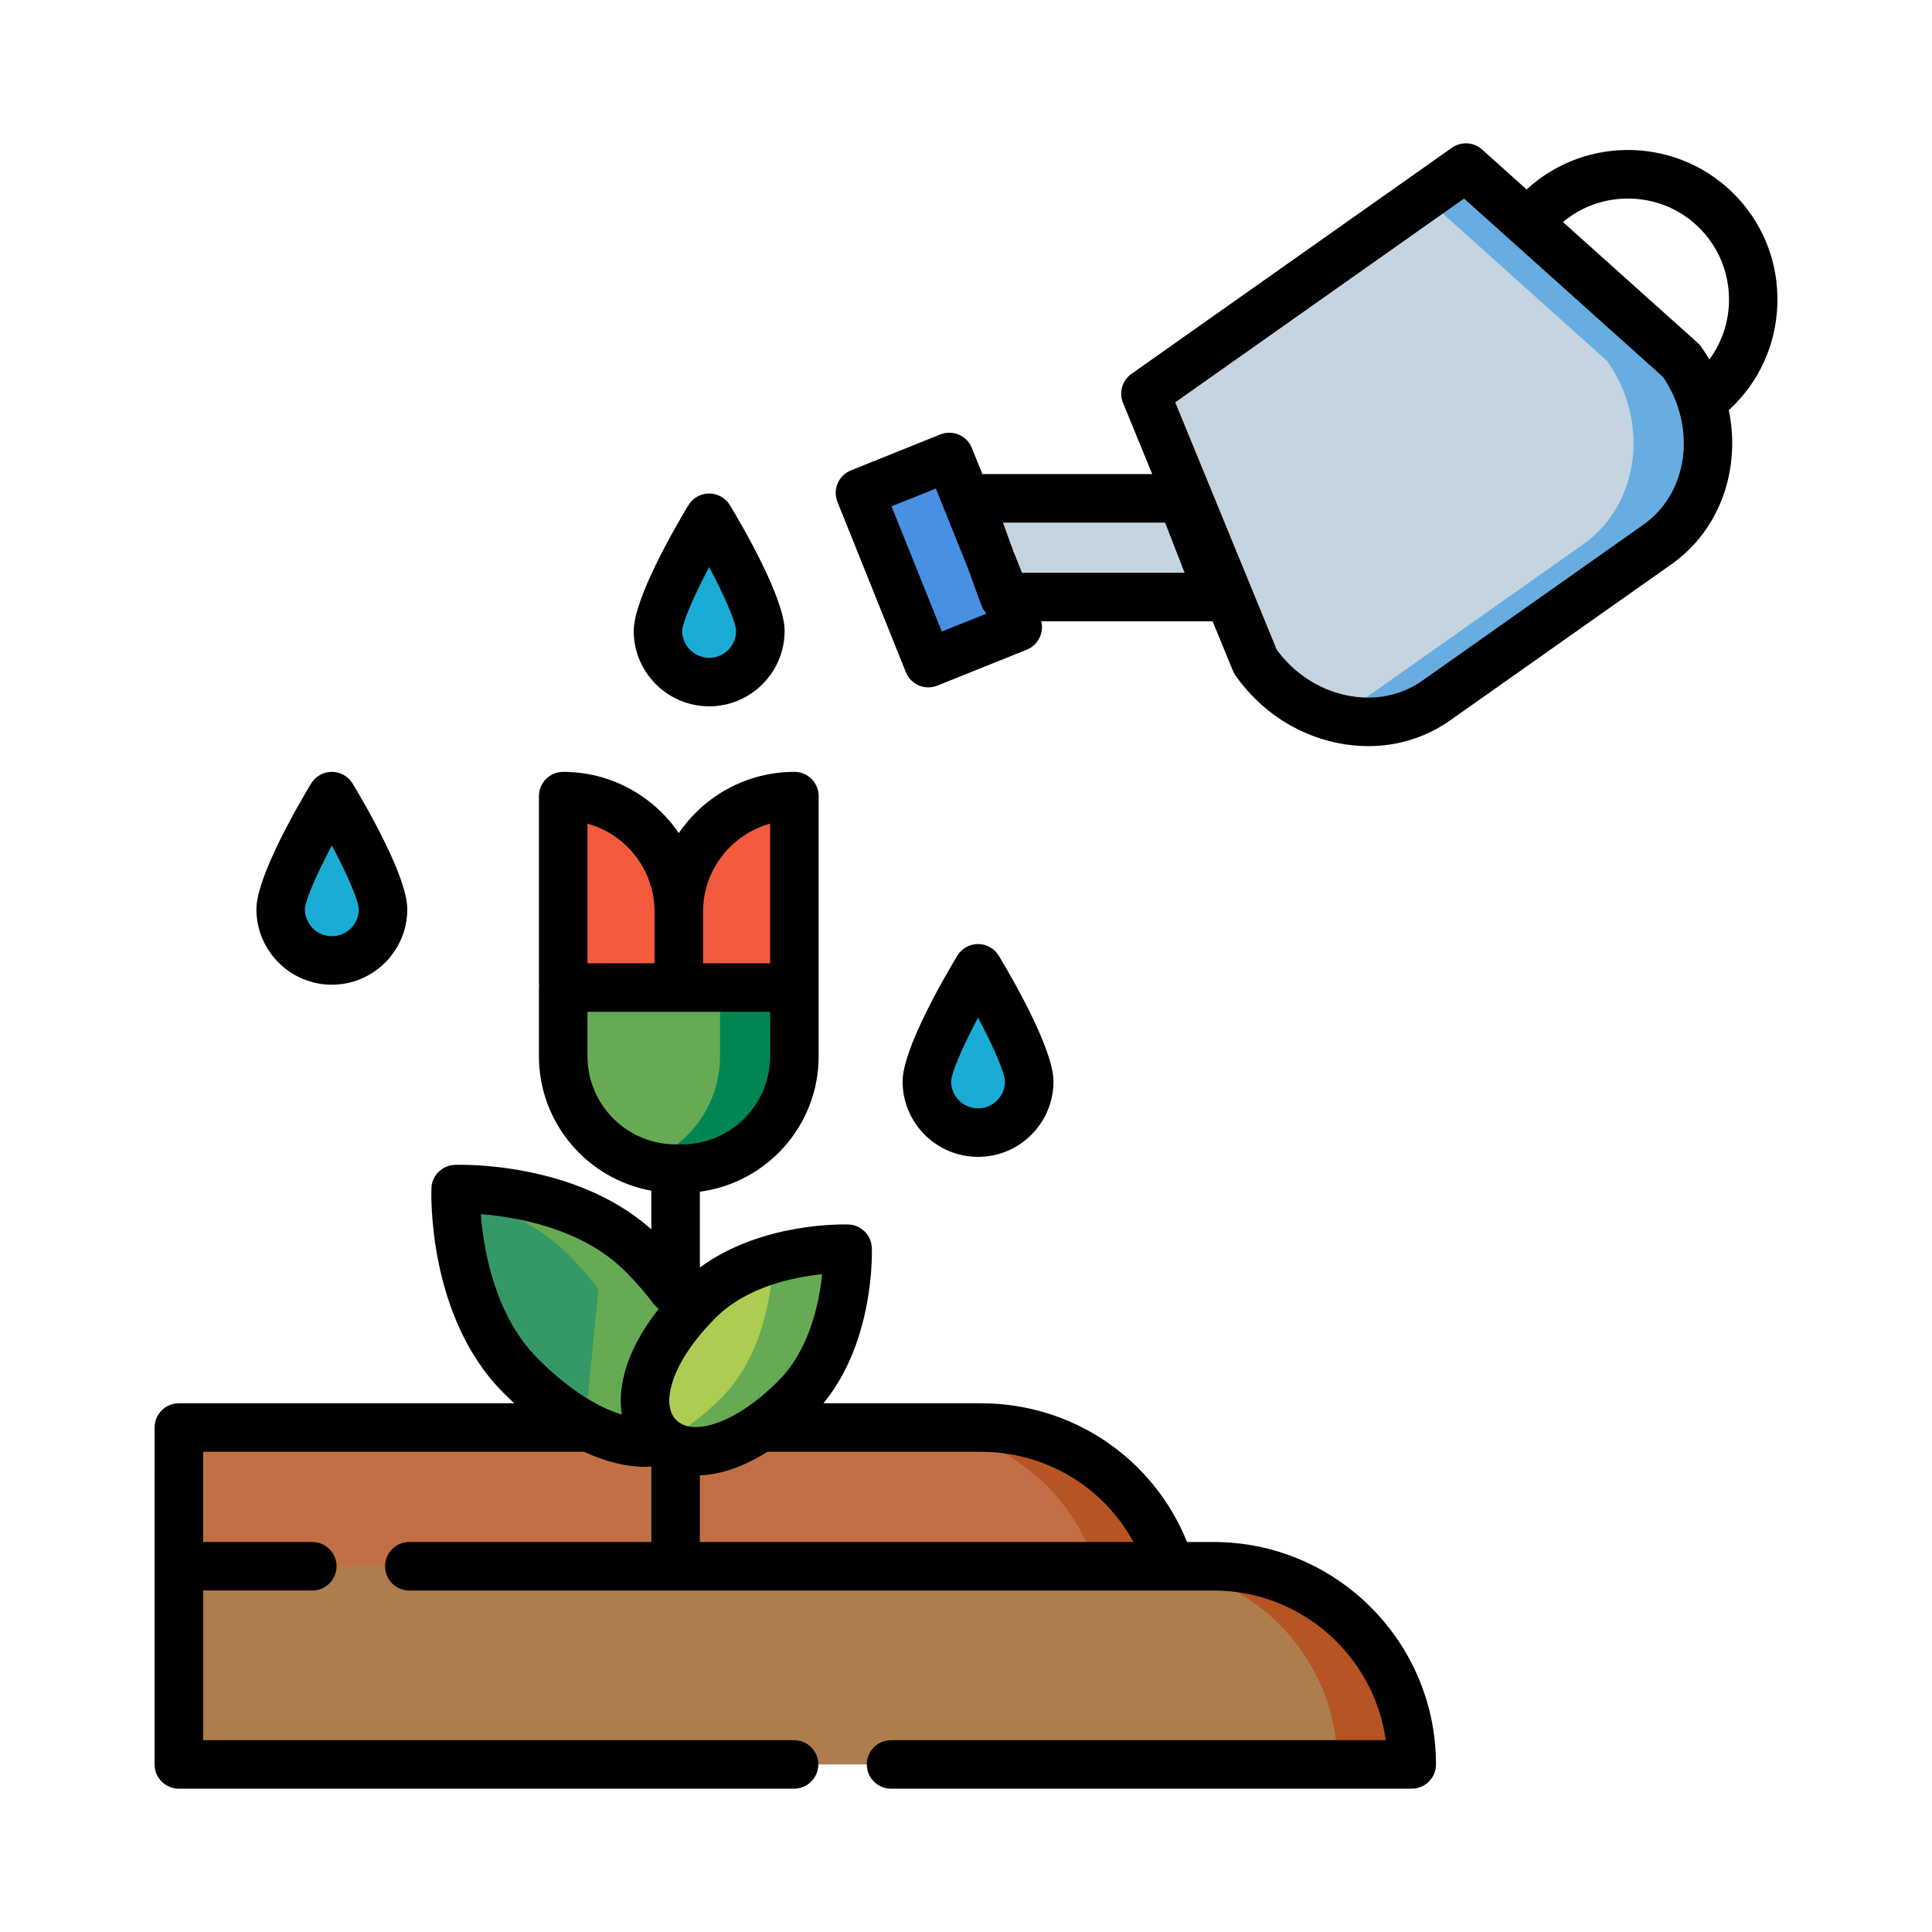 <svg width="60" height="60" viewBox="0 0 60 60" fill="none" xmlns="http://www.w3.org/2000/svg">
<path d="M5.454 50.489H36.618C36.618 47.089 33.862 44.334 30.463 44.334H5.454V50.489Z" fill="#C36F46"/>
<path d="M30.463 44.334H28.153C31.552 44.334 34.308 47.089 34.308 50.489H36.618C36.618 47.089 33.862 44.334 30.463 44.334Z" fill="#B75423"/>
<path d="M29.483 14.191L26.707 15.306L28.832 20.592L31.607 19.477L29.483 14.191Z" fill="#4890E3"/>
<path d="M35.573 12.226L38.987 20.548C40.327 22.447 42.855 22.99 44.605 21.755L51.474 16.907C53.225 15.672 53.56 13.109 52.221 11.21L45.524 5.204L35.573 12.226Z" fill="#C4D4E0"/>
<path d="M36.699 15.476H30.072L31.186 18.54H37.89L36.699 15.476Z" fill="#C4D4E0"/>
<path d="M43.842 54.796H5.586V48.641H37.687C41.087 48.641 43.842 51.397 43.842 54.796Z" fill="#AD7D4D"/>
<path d="M23.613 19.592C23.613 20.47 22.901 21.182 22.023 21.182C21.145 21.182 20.434 20.47 20.434 19.592C20.434 18.714 22.023 16.079 22.023 16.079C22.023 16.079 23.613 18.714 23.613 19.592Z" fill="#1BACD6"/>
<path d="M19.558 31.634H19.013C18.172 31.634 17.49 30.952 17.49 30.111V24.724C19.473 24.724 21.081 26.332 21.081 28.315V30.111C21.081 30.952 20.399 31.634 19.558 31.634Z" fill="#F45A3C"/>
<path d="M22.603 31.634H23.148C23.989 31.634 24.671 30.952 24.671 30.111V24.724C22.688 24.724 21.081 26.332 21.081 28.315V30.111C21.081 30.952 21.762 31.634 22.603 31.634Z" fill="#F45A3C"/>
<path d="M17.49 30.669V32.801C17.49 34.722 19.061 36.293 20.982 36.293H21.18C23.1 36.293 24.671 34.722 24.671 32.801V30.669H17.49Z" fill="#66AB53"/>
<path d="M52.221 11.21L45.524 5.204L44.231 6.116L49.911 11.21C51.251 13.109 50.915 15.672 49.164 16.907L42.295 21.755C41.989 21.971 41.658 22.131 41.315 22.241C42.427 22.577 43.636 22.439 44.605 21.755L51.475 16.907C53.225 15.672 53.561 13.109 52.221 11.21Z" fill="#67ADE1"/>
<path d="M37.688 48.641H35.377C38.777 48.641 41.532 51.397 41.532 54.796H43.843C43.842 51.397 41.087 48.641 37.688 48.641Z" fill="#B75423"/>
<path d="M22.361 30.669V32.801C22.361 34.354 21.334 35.678 19.925 36.128C20.259 36.235 20.614 36.293 20.981 36.293H21.18C23.1 36.293 24.671 34.722 24.671 32.801V30.669H22.361Z" fill="#008653"/>
<path d="M31.963 33.585C31.963 34.463 31.251 35.174 30.373 35.174C29.495 35.174 28.784 34.463 28.784 33.585C28.784 32.707 30.373 30.071 30.373 30.071C30.373 30.071 31.963 32.707 31.963 33.585Z" fill="#1BACD6"/>
<path d="M11.896 28.238C11.896 29.115 11.184 29.827 10.306 29.827C9.429 29.827 8.717 29.115 8.717 28.238C8.717 27.36 10.306 24.724 10.306 24.724C10.306 24.724 11.896 27.36 11.896 28.238Z" fill="#1BACD6"/>
<path d="M20.434 44.773C19.306 44.953 17.751 44.309 16.169 42.726C14.011 40.568 14.151 36.93 14.151 36.93C14.151 36.93 17.789 36.79 19.947 38.948C20.313 39.313 20.629 39.678 20.895 40.035" fill="#349966"/>
<path d="M19.947 38.947C17.789 36.789 14.151 36.929 14.151 36.929C14.151 36.929 14.147 37.018 14.15 37.176C15.286 37.428 16.624 37.935 17.637 38.947C18.003 39.313 18.318 39.677 18.585 40.035L18.173 44.261C19.015 44.711 19.794 44.875 20.434 44.772L20.895 40.035C20.629 39.677 20.313 39.313 19.947 38.947Z" fill="#66AB53"/>
<path d="M24.71 43.413C22.985 45.137 21.303 45.467 20.47 44.634C19.636 43.8 19.966 42.118 21.691 40.394C23.415 38.669 26.322 38.781 26.322 38.781C26.322 38.781 26.434 41.688 24.71 43.413Z" fill="#ACCD51"/>
<path d="M26.322 38.781C26.322 38.781 25.243 38.74 24.01 39.098C23.983 39.897 23.78 42.033 22.4 43.413C21.779 44.033 21.165 44.472 20.593 44.742C21.461 45.432 23.066 45.056 24.71 43.413C26.434 41.688 26.322 38.781 26.322 38.781Z" fill="#66AB53"/>
<path d="M22.024 21.936C23.316 21.936 24.367 20.884 24.367 19.592C24.367 18.583 23.067 16.35 22.669 15.69C22.532 15.464 22.288 15.326 22.024 15.326C21.76 15.326 21.515 15.464 21.379 15.69C20.98 16.35 19.681 18.583 19.681 19.592C19.681 20.884 20.732 21.936 22.024 21.936ZM22.024 17.61C22.508 18.525 22.858 19.336 22.86 19.593C22.86 20.054 22.485 20.429 22.024 20.429C21.563 20.429 21.187 20.054 21.187 19.593C21.19 19.336 21.54 18.525 22.024 17.61Z" fill="black"/>
<path d="M32.717 33.585C32.717 32.576 31.417 30.343 31.019 29.682C30.883 29.456 30.638 29.318 30.374 29.318C30.11 29.318 29.865 29.456 29.729 29.682C29.33 30.343 28.031 32.576 28.031 33.585C28.031 34.877 29.082 35.928 30.374 35.928C31.666 35.928 32.717 34.877 32.717 33.585ZM29.537 33.585C29.54 33.329 29.89 32.518 30.374 31.602C30.858 32.517 31.208 33.328 31.21 33.585C31.21 34.046 30.835 34.421 30.374 34.421C29.913 34.421 29.537 34.046 29.537 33.585Z" fill="black"/>
<path d="M10.306 30.581C11.598 30.581 12.649 29.529 12.649 28.237C12.649 27.228 11.35 24.995 10.951 24.335C10.815 24.109 10.57 23.971 10.306 23.971C10.043 23.971 9.798 24.109 9.661 24.335C9.263 24.995 7.963 27.228 7.963 28.237C7.963 29.529 9.014 30.581 10.306 30.581ZM10.306 26.255C10.791 27.171 11.14 27.981 11.143 28.238C11.143 28.699 10.768 29.074 10.306 29.074C9.845 29.074 9.47 28.699 9.47 28.238C9.472 27.981 9.822 27.171 10.306 26.255Z" fill="black"/>
<path d="M53.95 6.127C52.208 4.266 49.282 4.16 47.41 5.884L46.027 4.643C45.766 4.409 45.377 4.386 45.09 4.589L35.139 11.61C34.852 11.813 34.743 12.187 34.876 12.511L35.783 14.723H30.508L30.181 13.911C30.107 13.726 29.962 13.577 29.778 13.499C29.594 13.421 29.387 13.418 29.201 13.493L26.426 14.608C26.04 14.763 25.852 15.202 26.008 15.588L28.132 20.874C28.206 21.059 28.351 21.207 28.535 21.286C28.629 21.326 28.73 21.346 28.831 21.346C28.926 21.346 29.021 21.328 29.111 21.292L31.887 20.177C32.241 20.034 32.427 19.653 32.336 19.294H37.658L38.29 20.834C38.312 20.886 38.339 20.936 38.372 20.982C39.129 22.056 40.234 22.794 41.484 23.063C41.823 23.136 42.161 23.172 42.493 23.172C43.411 23.172 44.291 22.898 45.039 22.37L51.909 17.523C53.433 16.447 54.067 14.551 53.689 12.733C53.704 12.722 53.719 12.71 53.733 12.697C54.636 11.851 55.156 10.7 55.197 9.457C55.239 8.213 54.796 7.03 53.95 6.127ZM29.249 19.613L27.687 15.725L29.064 15.172L30.067 17.666L30.478 18.798C30.509 18.884 30.556 18.96 30.613 19.027L30.626 19.06L29.249 19.613ZM31.739 17.787L31.474 17.128L31.148 16.23H36.183L36.789 17.787H31.739ZM51.04 16.292L44.171 21.139C43.498 21.614 42.657 21.774 41.8 21.59C40.947 21.407 40.187 20.907 39.651 20.18L36.498 12.495L45.468 6.166L51.651 11.711C52.702 13.268 52.435 15.307 51.04 16.292ZM53.086 11.165C53.009 11.033 52.926 10.903 52.837 10.776C52.804 10.729 52.766 10.687 52.724 10.649L48.539 6.896C49.13 6.4 49.877 6.143 50.661 6.168C51.502 6.196 52.28 6.547 52.85 7.157C53.9 8.278 53.966 9.971 53.086 11.165Z" fill="black"/>
<path d="M37.688 47.888H36.865C35.815 45.289 33.309 43.58 30.463 43.58H25.573C27.166 41.642 27.08 38.876 27.075 38.752C27.06 38.358 26.745 38.043 26.351 38.028C26.232 38.024 23.657 37.944 21.735 39.365V37.009C23.814 36.736 25.424 34.954 25.424 32.801V30.714V30.669V24.724C25.424 24.308 25.087 23.971 24.671 23.971C23.181 23.971 21.863 24.725 21.081 25.873C20.298 24.725 18.981 23.971 17.49 23.971C17.074 23.971 16.737 24.308 16.737 24.724V30.513C16.737 30.539 16.738 30.565 16.741 30.591C16.738 30.616 16.737 30.642 16.737 30.669V32.801C16.737 34.885 18.246 36.621 20.228 36.978V38.178C17.854 36.06 14.278 36.17 14.122 36.176C13.729 36.192 13.413 36.507 13.398 36.9C13.392 37.062 13.273 40.895 15.636 43.258C15.748 43.37 15.86 43.476 15.972 43.58H5.555C5.139 43.58 4.801 43.917 4.801 44.334L4.8 54.796C4.8 55.212 5.137 55.549 5.553 55.549H24.659C25.075 55.549 25.413 55.212 25.413 54.796C25.413 54.38 25.075 54.042 24.659 54.042H6.307V49.394H9.699C10.115 49.394 10.452 49.057 10.452 48.641C10.452 48.225 10.115 47.888 9.699 47.888H6.308V45.087H18.118C18.125 45.087 18.131 45.086 18.138 45.086C18.799 45.394 19.445 45.555 20.051 45.555C20.062 45.555 20.073 45.555 20.083 45.555C20.133 45.555 20.181 45.549 20.228 45.539V47.888H12.712C12.296 47.888 11.959 48.225 11.959 48.641C11.959 49.057 12.296 49.395 12.712 49.395H37.688C40.41 49.395 42.669 51.419 43.037 54.042H27.673C27.257 54.042 26.919 54.38 26.919 54.796C26.919 55.212 27.257 55.549 27.673 55.549H43.842C44.258 55.549 44.596 55.212 44.596 54.796C44.596 50.986 41.497 47.888 37.688 47.888ZM21.834 28.314C21.834 27.011 22.718 25.91 23.918 25.579V29.916H21.834V28.314ZM18.244 25.579C19.443 25.91 20.327 27.011 20.327 28.314V29.916H18.244V25.579ZM18.244 32.801V31.422H23.918V32.801C23.918 34.311 22.69 35.539 21.18 35.539H20.982C19.472 35.539 18.244 34.311 18.244 32.801ZM19.392 42.657C19.273 43.11 19.248 43.539 19.312 43.931C18.509 43.691 17.594 43.085 16.702 42.193C15.362 40.853 15.017 38.802 14.931 37.707C16.024 37.792 18.068 38.134 19.415 39.48C19.747 39.812 20.042 40.15 20.292 40.485C20.339 40.549 20.395 40.603 20.457 40.647C19.927 41.319 19.564 42.002 19.392 42.657ZM21.002 44.101C20.72 43.819 20.764 43.367 20.85 43.038C21.019 42.393 21.507 41.643 22.223 40.926C23.192 39.958 24.649 39.661 25.532 39.571C25.442 40.454 25.145 41.912 24.177 42.88C23.46 43.597 22.71 44.084 22.065 44.253C21.736 44.34 21.285 44.383 21.002 44.101ZM21.735 47.888V45.821C21.964 45.811 22.202 45.775 22.447 45.711C22.901 45.592 23.368 45.381 23.835 45.087H30.463C32.474 45.087 34.268 46.178 35.201 47.888H21.735Z" fill="black"/>
</svg>

